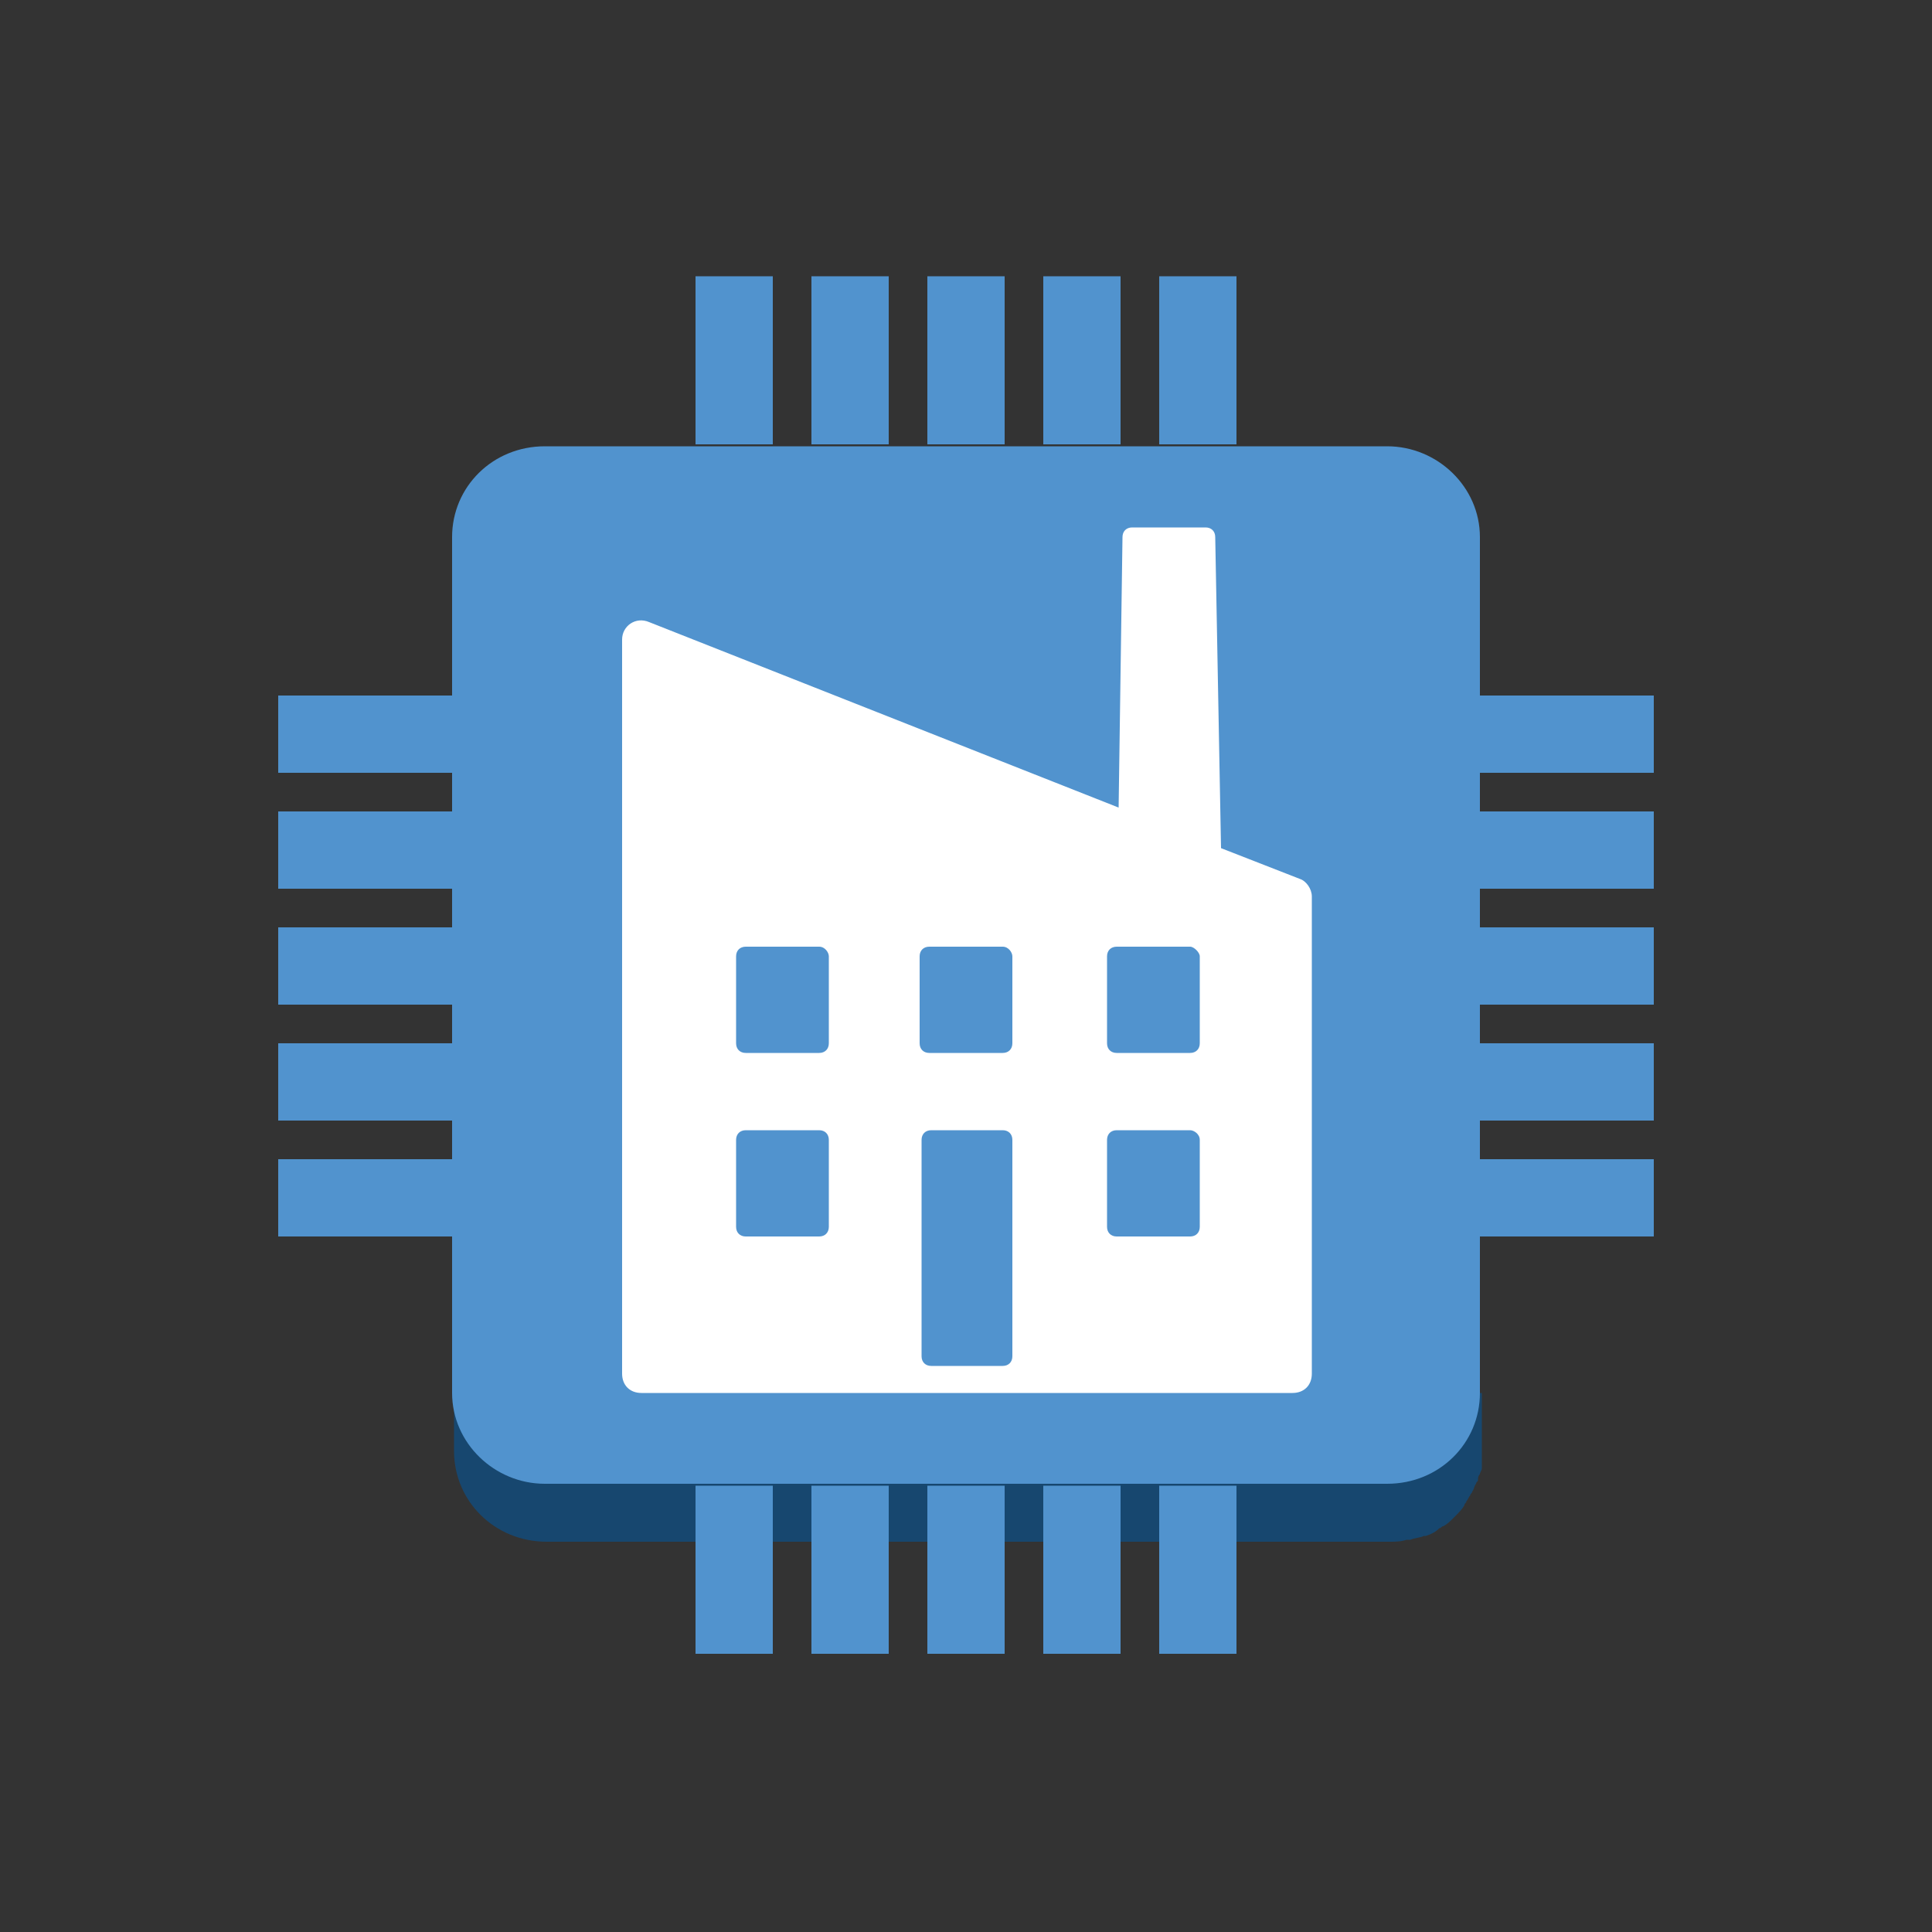 <?xml version="1.0" encoding="utf-8"?>
<!-- Generator: Adobe Illustrator 19.1.0, SVG Export Plug-In . SVG Version: 6.00 Build 0)  -->
<svg version="1.1" id="Layer_1" xmlns="http://www.w3.org/2000/svg" xmlns:xlink="http://www.w3.org/1999/xlink" x="0px" y="0px"
	 viewBox="250 593.5 100 100" style="enable-background:new 250 593.5 100 100;" xml:space="preserve">
<rect x="250" y="593.5" width="100" height="100" fill="#333333" stroke="none"/>
<style type="text/css">
	.st0{fill:#19486F;}
	.st1{fill:#1F5B98;}
	.st2{fill:#99BBE1;}
	.st3{fill:#5193CE;}
	.st4{fill:#17476F;}
	.st5{fill:#FFFFFF;}
	.st6{fill:none;stroke:#5193CE;stroke-width:3;stroke-linecap:round;stroke-linejoin:round;stroke-miterlimit:10;}
	.st7{fill:none;stroke:#FFFFFF;stroke-width:3;stroke-linecap:round;stroke-linejoin:round;stroke-miterlimit:10;}
	.st8{fill:none;stroke:#FFFFFF;stroke-width:3;stroke-miterlimit:10;}
	.st9{fill:#5193CE;stroke:#FFFFFF;stroke-width:3;stroke-miterlimit:10;}
	.st10{fill:none;stroke:#FFFFFF;stroke-width:3;stroke-linecap:round;stroke-miterlimit:10;}
	.st11{fill:#5193CE;stroke:#FFFFFF;stroke-width:3;stroke-linecap:round;stroke-linejoin:round;stroke-miterlimit:10;}
	.st12{fill:#FFFFFF;stroke:#5193CE;stroke-width:2;stroke-miterlimit:10;}
	.st13{fill:none;stroke:#5193CE;stroke-linecap:round;stroke-linejoin:round;stroke-miterlimit:10;}
	.st14{fill:none;stroke:#5193CE;stroke-width:3;stroke-linecap:round;stroke-miterlimit:10;}
	.st15{fill:none;stroke:#5193CE;stroke-linecap:round;stroke-miterlimit:10;}
	.st16{fill:none;stroke:#5193CE;stroke-width:3;stroke-miterlimit:10;}
	.st17{fill:none;}
	.st18{fill:none;stroke:#5193CE;stroke-width:4;stroke-linecap:round;stroke-linejoin:round;stroke-miterlimit:10;}
</style>
<path class="st4" d="M326.6,665.6h-53.1v3c0,2.6,2.1,4.7,4.8,4.7h43.6c0.3,0,0.6,0,0.9-0.1c0.1,0,0.1,0,0.2,0
	c0.2-0.1,0.5-0.1,0.7-0.2c0,0,0.1,0,0.1,0c0.3-0.1,0.5-0.2,0.7-0.4c0.1,0,0.1-0.1,0.2-0.1c0.2-0.1,0.4-0.3,0.5-0.4
	c0,0,0.1-0.1,0.1-0.1c0.2-0.2,0.4-0.4,0.5-0.6c0-0.1,0.1-0.1,0.1-0.2c0.1-0.1,0.1-0.2,0.2-0.3c0-0.1,0.1-0.1,0.1-0.2
	c0.1-0.1,0.1-0.3,0.2-0.4c0-0.1,0.1-0.1,0.1-0.2c0-0.1,0-0.2,0.1-0.3c0-0.1,0.1-0.2,0.1-0.3c0-0.1,0-0.1,0-0.2v0c0-0.2,0-0.4,0-0.7
	V665.6z"/>
<path class="st3" d="M321.8,616.6c2.6,0,4.8,2.1,4.8,4.7v44.3c0,2.6-2.1,4.7-4.8,4.7h-43.6c-2.6,0-4.8-2.1-4.8-4.7v-44.3
	c0-2.6,2.1-4.7,4.8-4.7H321.8z"/>
<path class="st5" d="M313.2,637.4l-0.3-16.1c0-0.3-0.2-0.5-0.5-0.5h-3.8c-0.3,0-0.5,0.2-0.5,0.5l-0.2,14l-24.3-9.6
	c-0.7-0.3-1.4,0.2-1.4,0.9v38c0,0.6,0.4,1,1,1h33.7c0.6,0,1-0.4,1-1v-24.7c0-0.4-0.3-0.8-0.6-0.9L313.2,637.4z"/>
<path class="st3" d="M301.9,652h-3.7c-0.3,0-0.5,0.2-0.5,0.5v11.2c0,0.3,0.2,0.5,0.5,0.5h3.7c0.3,0,0.5-0.2,0.5-0.5v-11.2
	C302.4,652.2,302.2,652,301.9,652z"/>
<path class="st3" d="M292.4,652h-3.8c-0.3,0-0.5,0.2-0.5,0.5v4.5c0,0.3,0.2,0.5,0.5,0.5h3.8c0.3,0,0.5-0.2,0.5-0.5v-4.5
	C292.9,652.2,292.7,652,292.4,652z"/>
<path class="st3" d="M311.6,652h-3.8c-0.3,0-0.5,0.2-0.5,0.5v4.5c0,0.3,0.2,0.5,0.5,0.5h3.8c0.3,0,0.5-0.2,0.5-0.5v-4.5
	C312.1,652.2,311.8,652,311.6,652z"/>
<path class="st3" d="M292.4,642.5h-3.8c-0.3,0-0.5,0.2-0.5,0.5v4.5c0,0.3,0.2,0.5,0.5,0.5h3.8c0.3,0,0.5-0.2,0.5-0.5V643
	C292.9,642.8,292.7,642.5,292.4,642.5z"/>
<path class="st3" d="M301.9,642.5h-3.8c-0.3,0-0.5,0.2-0.5,0.5v4.5c0,0.3,0.2,0.5,0.5,0.5h3.8c0.3,0,0.5-0.2,0.5-0.5V643
	C302.4,642.8,302.2,642.5,301.9,642.5z"/>
<path class="st3" d="M311.6,642.5h-3.8c-0.3,0-0.5,0.2-0.5,0.5v4.5c0,0.3,0.2,0.5,0.5,0.5h3.8c0.3,0,0.5-0.2,0.5-0.5V643
	C312.1,642.8,311.8,642.5,311.6,642.5z"/>
<rect x="310" y="607.8" class="st3" width="4" height="8.7"/>
<rect x="286" y="607.8" class="st3" width="4" height="8.7"/>
<rect x="304" y="607.8" class="st3" width="4" height="8.7"/>
<rect x="292" y="607.8" class="st3" width="4" height="8.7"/>
<rect x="298" y="607.8" class="st3" width="4" height="8.7"/>
<rect x="264.4" y="653.5" class="st3" width="9" height="4"/>
<rect x="264.4" y="635.5" class="st3" width="9" height="4"/>
<rect x="264.4" y="647.5" class="st3" width="9" height="4"/>
<rect x="264.4" y="641.5" class="st3" width="9" height="4"/>
<rect x="264.4" y="629.5" class="st3" width="9" height="4"/>
<rect x="286" y="670.4" class="st3" width="4" height="8.7"/>
<rect x="310" y="670.4" class="st3" width="4" height="8.7"/>
<rect x="292" y="670.4" class="st3" width="4" height="8.7"/>
<rect x="304" y="670.4" class="st3" width="4" height="8.7"/>
<rect x="298" y="670.4" class="st3" width="4" height="8.7"/>
<rect x="326.6" y="647.5" class="st3" width="9" height="4"/>
<rect x="326.6" y="629.5" class="st3" width="9" height="4"/>
<rect x="326.6" y="641.5" class="st3" width="9" height="4"/>
<rect x="326.6" y="635.5" class="st3" width="9" height="4"/>
<rect x="326.6" y="653.5" class="st3" width="9" height="4"/>
</svg>
